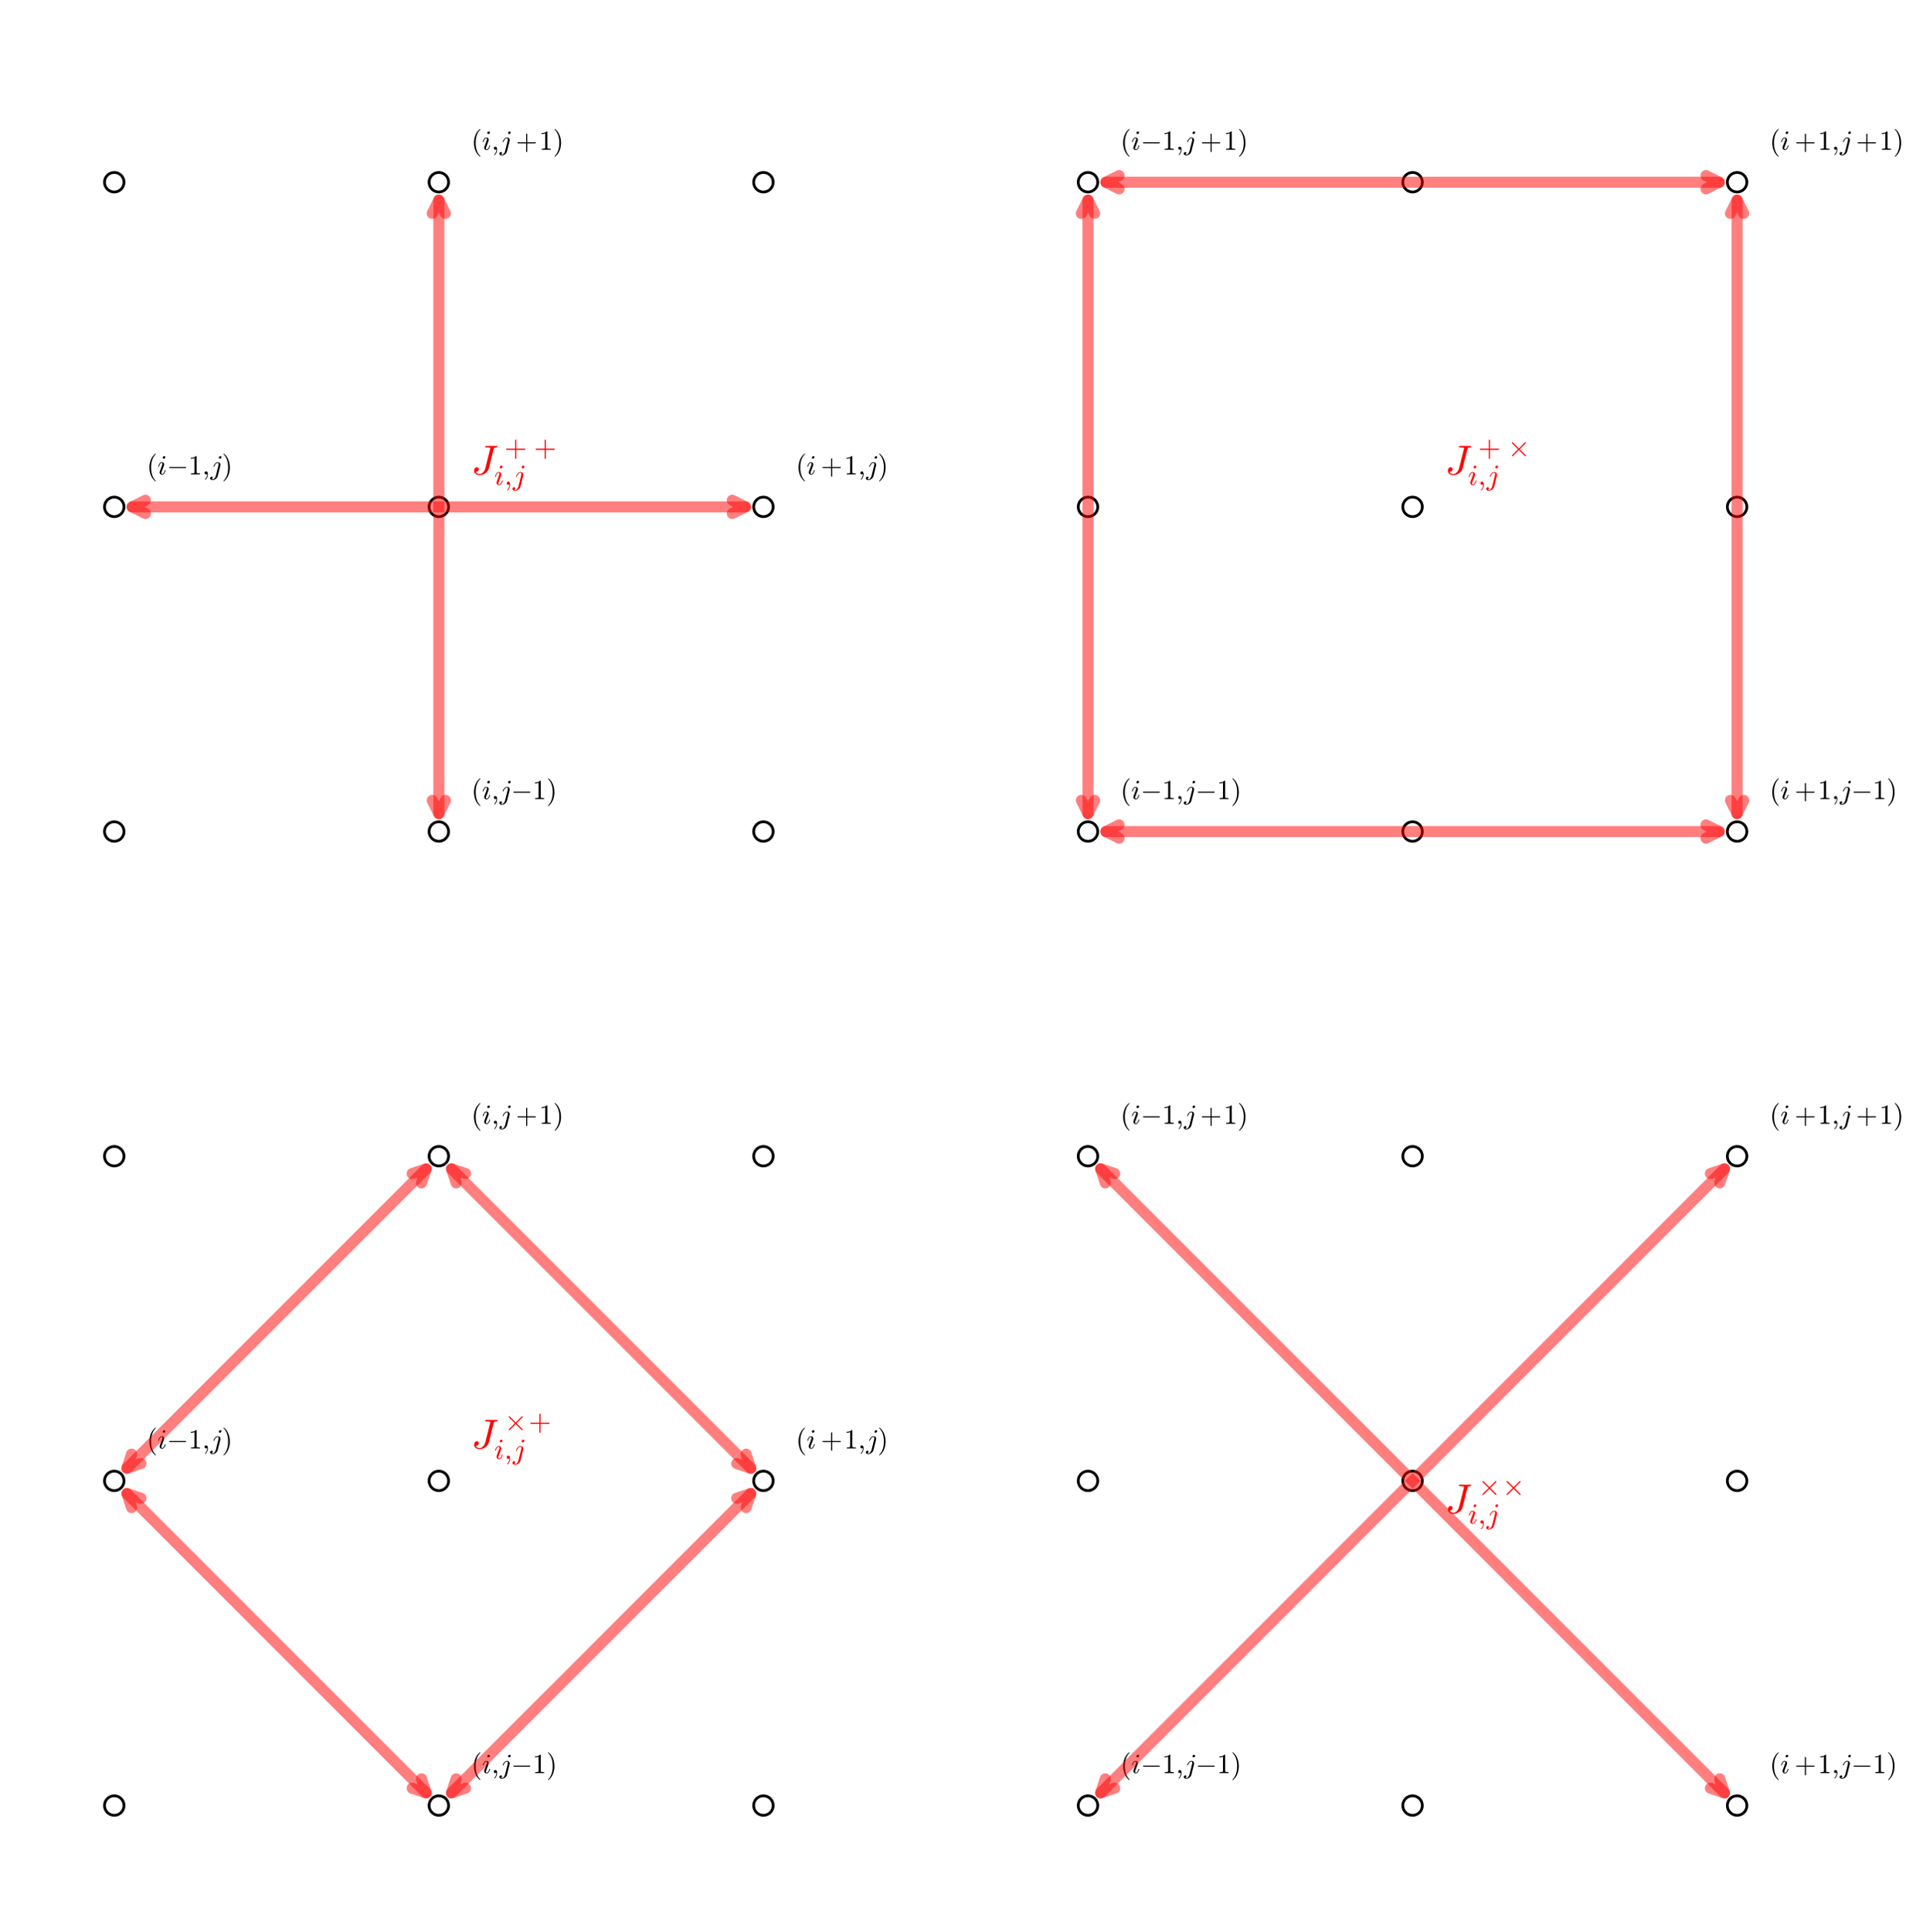 <?xml version="1.0" encoding="utf-8" standalone="no"?>
<!DOCTYPE svg PUBLIC "-//W3C//DTD SVG 1.1//EN"
  "http://www.w3.org/Graphics/SVG/1.1/DTD/svg11.dtd">
<!-- Created with matplotlib (http://matplotlib.org/) -->
<svg height="699pt" version="1.1" viewBox="0 0 696 699" width="696pt" xmlns="http://www.w3.org/2000/svg" xmlns:xlink="http://www.w3.org/1999/xlink">
 <defs>
  <style type="text/css">
*{stroke-linecap:butt;stroke-linejoin:round;}
  </style>
 </defs>
 <g id="figure_1">
  <g id="patch_1">
   <path d="
M3.55271e-15 699.614
L696.372 699.614
L696.372 0
L3.55271e-15 0
z
" style="fill:#ffffff;"/>
  </g>
  <g id="axes_1">
   <g id="PathCollection_1">
    <defs>
     <path d="
M0 3.536
C0.938 3.536 1.837 3.163 2.5 2.5
C3.163 1.837 3.536 0.938 3.536 0
C3.536 -0.938 3.163 -1.837 2.5 -2.5
C1.837 -3.163 0.938 -3.536 0 -3.536
C-0.938 -3.536 -1.837 -3.163 -2.5 -2.5
C-3.163 -1.837 -3.536 -0.938 -3.536 0
C-3.536 0.938 -3.163 1.837 -2.5 2.5
C-1.837 3.163 -0.938 3.536 0 3.536
z
" id="mecccdb4a93" style="stroke:#000000;"/>
    </defs>
    <g clip-path="url(#p27cf20044f)">
     <use style="fill:#ffffff;stroke:#000000;" x="41.357" xlink:href="#mecccdb4a93" y="653.305"/>
     <use style="fill:#ffffff;stroke:#000000;" x="158.83" xlink:href="#mecccdb4a93" y="653.305"/>
     <use style="fill:#ffffff;stroke:#000000;" x="276.304" xlink:href="#mecccdb4a93" y="653.305"/>
     <use style="fill:#ffffff;stroke:#000000;" x="393.778" xlink:href="#mecccdb4a93" y="653.305"/>
     <use style="fill:#ffffff;stroke:#000000;" x="511.251" xlink:href="#mecccdb4a93" y="653.305"/>
     <use style="fill:#ffffff;stroke:#000000;" x="628.725" xlink:href="#mecccdb4a93" y="653.305"/>
     <use style="fill:#ffffff;stroke:#000000;" x="41.357" xlink:href="#mecccdb4a93" y="535.832"/>
     <use style="fill:#ffffff;stroke:#000000;" x="158.83" xlink:href="#mecccdb4a93" y="535.832"/>
     <use style="fill:#ffffff;stroke:#000000;" x="276.304" xlink:href="#mecccdb4a93" y="535.832"/>
     <use style="fill:#ffffff;stroke:#000000;" x="393.778" xlink:href="#mecccdb4a93" y="535.832"/>
     <use style="fill:#ffffff;stroke:#000000;" x="511.251" xlink:href="#mecccdb4a93" y="535.832"/>
     <use style="fill:#ffffff;stroke:#000000;" x="628.725" xlink:href="#mecccdb4a93" y="535.832"/>
     <use style="fill:#ffffff;stroke:#000000;" x="41.357" xlink:href="#mecccdb4a93" y="418.358"/>
     <use style="fill:#ffffff;stroke:#000000;" x="158.83" xlink:href="#mecccdb4a93" y="418.358"/>
     <use style="fill:#ffffff;stroke:#000000;" x="276.304" xlink:href="#mecccdb4a93" y="418.358"/>
     <use style="fill:#ffffff;stroke:#000000;" x="393.778" xlink:href="#mecccdb4a93" y="418.358"/>
     <use style="fill:#ffffff;stroke:#000000;" x="511.251" xlink:href="#mecccdb4a93" y="418.358"/>
     <use style="fill:#ffffff;stroke:#000000;" x="628.725" xlink:href="#mecccdb4a93" y="418.358"/>
     <use style="fill:#ffffff;stroke:#000000;" x="41.357" xlink:href="#mecccdb4a93" y="300.884"/>
     <use style="fill:#ffffff;stroke:#000000;" x="158.83" xlink:href="#mecccdb4a93" y="300.884"/>
     <use style="fill:#ffffff;stroke:#000000;" x="276.304" xlink:href="#mecccdb4a93" y="300.884"/>
     <use style="fill:#ffffff;stroke:#000000;" x="393.778" xlink:href="#mecccdb4a93" y="300.884"/>
     <use style="fill:#ffffff;stroke:#000000;" x="511.251" xlink:href="#mecccdb4a93" y="300.884"/>
     <use style="fill:#ffffff;stroke:#000000;" x="628.725" xlink:href="#mecccdb4a93" y="300.884"/>
     <use style="fill:#ffffff;stroke:#000000;" x="41.357" xlink:href="#mecccdb4a93" y="183.411"/>
     <use style="fill:#ffffff;stroke:#000000;" x="158.83" xlink:href="#mecccdb4a93" y="183.411"/>
     <use style="fill:#ffffff;stroke:#000000;" x="276.304" xlink:href="#mecccdb4a93" y="183.411"/>
     <use style="fill:#ffffff;stroke:#000000;" x="393.778" xlink:href="#mecccdb4a93" y="183.411"/>
     <use style="fill:#ffffff;stroke:#000000;" x="511.251" xlink:href="#mecccdb4a93" y="183.411"/>
     <use style="fill:#ffffff;stroke:#000000;" x="628.725" xlink:href="#mecccdb4a93" y="183.411"/>
     <use style="fill:#ffffff;stroke:#000000;" x="41.357" xlink:href="#mecccdb4a93" y="65.937"/>
     <use style="fill:#ffffff;stroke:#000000;" x="158.83" xlink:href="#mecccdb4a93" y="65.937"/>
     <use style="fill:#ffffff;stroke:#000000;" x="276.304" xlink:href="#mecccdb4a93" y="65.937"/>
     <use style="fill:#ffffff;stroke:#000000;" x="393.778" xlink:href="#mecccdb4a93" y="65.937"/>
     <use style="fill:#ffffff;stroke:#000000;" x="511.251" xlink:href="#mecccdb4a93" y="65.937"/>
     <use style="fill:#ffffff;stroke:#000000;" x="628.725" xlink:href="#mecccdb4a93" y="65.937"/>
    </g>
   </g>
   <g id="text_1">
    <!-- $(i, j-1)$ -->
    <defs>
     <path d="
M-1.312 -14.203
Q-1.312 -11.766 0.359 -9.984
Q2.047 -8.203 4.5 -8.203
Q6.109 -8.203 7.203 -9.203
Q8.297 -10.203 8.297 -11.812
Q8.297 -13.719 7.094 -15.25
Q5.906 -16.797 4.109 -17.281
Q5.859 -17.922 7.625 -17.922
Q11.859 -17.922 14.984 -13.984
Q18.109 -10.062 19.391 -5.172
L28.812 32.422
Q29.5 35.297 29.5 37.312
Q29.5 41.609 26.516 41.609
Q22.125 41.609 18.828 37.625
Q15.531 33.641 13.484 28.422
Q13.281 27.781 12.703 27.781
L11.531 27.781
Q10.688 27.781 10.688 28.719
L10.688 29
Q12.938 35.016 17.078 39.594
Q21.234 44.188 26.703 44.188
Q30.859 44.188 33.516 41.594
Q36.188 39.016 36.188 35.016
Q36.188 33.594 35.891 32.172
L26.422 -5.812
Q25.391 -9.859 22.5 -13.234
Q19.625 -16.609 15.625 -18.562
Q11.625 -20.516 7.422 -20.516
Q4.047 -20.516 1.359 -18.891
Q-1.312 -17.281 -1.312 -14.203
M30.328 60.594
Q30.328 62.797 32.031 64.453
Q33.734 66.109 35.891 66.109
Q37.594 66.109 38.688 65.062
Q39.797 64.016 39.797 62.406
Q39.797 60.156 38.016 58.469
Q36.234 56.781 34.078 56.781
Q32.469 56.781 31.391 57.906
Q30.328 59.031 30.328 60.594" id="Cmmi10-6a"/>
     <path d="
M9.281 0
L9.281 3.516
Q21.781 3.516 21.781 6.688
L21.781 59.188
Q16.609 56.688 8.688 56.688
L8.688 60.203
Q20.953 60.203 27.203 66.609
L28.609 66.609
Q28.953 66.609 29.266 66.328
Q29.594 66.062 29.594 65.719
L29.594 6.688
Q29.594 3.516 42.094 3.516
L42.094 0
z
" id="Cmr10-31"/>
     <path d="
M10.203 23
Q9.375 23 8.828 23.625
Q8.297 24.266 8.297 25
Q8.297 25.734 8.828 26.359
Q9.375 27 10.203 27
L67.578 27
Q68.359 27 68.875 26.359
Q69.391 25.734 69.391 25
Q69.391 24.266 68.875 23.625
Q68.359 23 67.578 23
z
" id="Cmsy10-a1"/>
     <path d="
M31 -24.812
Q25.438 -20.406 21.406 -14.719
Q17.391 -9.031 14.812 -2.578
Q12.25 3.859 10.984 10.891
Q9.719 17.922 9.719 25
Q9.719 32.172 10.984 39.203
Q12.25 46.234 14.859 52.734
Q17.484 59.234 21.531 64.891
Q25.594 70.562 31 74.812
Q31 75 31.5 75
L32.422 75
Q32.719 75 32.953 74.734
Q33.203 74.469 33.203 74.125
Q33.203 73.688 33.016 73.484
Q28.125 68.703 24.875 63.234
Q21.625 57.766 19.641 51.578
Q17.672 45.406 16.797 38.781
Q15.922 32.172 15.922 25
Q15.922 -6.781 32.906 -23.297
Q33.203 -23.578 33.203 -24.125
Q33.203 -24.359 32.938 -24.672
Q32.672 -25 32.422 -25
L31.5 -25
Q31 -25 31 -24.812" id="Cmr10-28"/>
     <path d="
M6.5 -25
Q5.609 -25 5.609 -24.125
Q5.609 -23.688 5.812 -23.484
Q22.906 -6.781 22.906 25
Q22.906 56.781 6 73.297
Q5.609 73.531 5.609 74.125
Q5.609 74.469 5.875 74.734
Q6.156 75 6.5 75
L7.422 75
Q7.719 75 7.906 74.812
Q15.094 69.141 19.875 61.031
Q24.656 52.938 26.875 43.75
Q29.109 34.578 29.109 25
Q29.109 17.922 27.906 11.062
Q26.703 4.203 24.094 -2.453
Q21.484 -9.125 17.484 -14.766
Q13.484 -20.406 7.906 -24.812
Q7.719 -25 7.422 -25
z
" id="Cmr10-29"/>
     <path d="
M7.812 7.172
Q7.812 9.031 8.594 11.078
L16.703 32.625
Q18.016 36.281 18.016 38.625
Q18.016 41.609 15.828 41.609
Q11.859 41.609 9.297 37.531
Q6.734 33.453 5.516 28.422
Q5.328 27.781 4.688 27.781
L3.516 27.781
Q2.688 27.781 2.688 28.719
L2.688 29
Q4.297 34.969 7.609 39.578
Q10.938 44.188 16.016 44.188
Q19.578 44.188 22.047 41.844
Q24.516 39.5 24.516 35.891
Q24.516 34.031 23.688 31.984
L15.578 10.5
Q14.203 7.172 14.203 4.5
Q14.203 1.516 16.5 1.516
Q20.406 1.516 23.016 5.688
Q25.641 9.859 26.703 14.703
Q26.906 15.281 27.484 15.281
L28.719 15.281
Q29.109 15.281 29.344 15.016
Q29.594 14.75 29.594 14.406
Q29.594 14.312 29.5 14.109
Q28.125 8.453 24.734 3.656
Q21.344 -1.125 16.312 -1.125
Q12.797 -1.125 10.297 1.297
Q7.812 3.719 7.812 7.172
M19.094 60.594
Q19.094 62.703 20.844 64.406
Q22.609 66.109 24.703 66.109
Q26.422 66.109 27.516 65.062
Q28.609 64.016 28.609 62.406
Q28.609 60.156 26.828 58.469
Q25.047 56.781 22.906 56.781
Q21.297 56.781 20.188 57.875
Q19.094 58.984 19.094 60.594" id="Cmmi10-69"/>
     <path d="
M9.906 -18.016
Q9.906 -17.578 10.297 -17.188
Q13.922 -13.719 15.922 -9.172
Q17.922 -4.641 17.922 0.391
L17.922 1.609
Q16.312 0 13.922 0
Q11.625 0 10.016 1.609
Q8.406 3.219 8.406 5.516
Q8.406 7.859 10.016 9.422
Q11.625 10.984 13.922 10.984
Q17.484 10.984 19 7.688
Q20.516 4.391 20.516 0.391
Q20.516 -5.172 18.281 -10.172
Q16.062 -15.188 12.016 -19.188
Q11.625 -19.391 11.375 -19.391
Q10.891 -19.391 10.391 -18.938
Q9.906 -18.5 9.906 -18.016" id="Cmmi10-3b"/>
    </defs>
    <g transform="translate(170.578 289.137)scale(0.1 -0.1)">
     <use xlink:href="#Cmr10-28"/>
     <use transform="translate(38.818 0.0)" xlink:href="#Cmmi10-69"/>
     <use transform="translate(73.242 0.0)" xlink:href="#Cmmi10-3b"/>
     <use transform="translate(102.91 0.0)" xlink:href="#Cmmi10-6a"/>
     <use transform="translate(144.023 0.0)" xlink:href="#Cmsy10-a1"/>
     <use transform="translate(221.709 0.0)" xlink:href="#Cmr10-31"/>
     <use transform="translate(271.709 0.0)" xlink:href="#Cmr10-29"/>
    </g>
   </g>
   <g id="text_2">
    <!-- $(i, j+1)$ -->
    <defs>
     <path d="
M7.516 23
Q6.688 23 6.141 23.625
Q5.609 24.266 5.609 25
Q5.609 25.734 6.141 26.359
Q6.688 27 7.516 27
L36.922 27
L36.922 56.5
Q36.922 57.281 37.5 57.781
Q38.094 58.297 38.922 58.297
Q39.656 58.297 40.281 57.781
Q40.922 57.281 40.922 56.5
L40.922 27
L70.312 27
Q71.047 27 71.578 26.359
Q72.125 25.734 72.125 25
Q72.125 24.266 71.578 23.625
Q71.047 23 70.312 23
L40.922 23
L40.922 -6.5
Q40.922 -7.281 40.281 -7.781
Q39.656 -8.297 38.922 -8.297
Q38.094 -8.297 37.5 -7.781
Q36.922 -7.281 36.922 -6.5
L36.922 23
z
" id="Cmr10-2b"/>
    </defs>
    <g transform="translate(170.578 54.189)scale(0.1 -0.1)">
     <use xlink:href="#Cmr10-28"/>
     <use transform="translate(38.818 0.0)" xlink:href="#Cmmi10-69"/>
     <use transform="translate(73.242 0.0)" xlink:href="#Cmmi10-3b"/>
     <use transform="translate(102.91 0.0)" xlink:href="#Cmmi10-6a"/>
     <use transform="translate(161.582 0.0)" xlink:href="#Cmr10-2b"/>
     <use transform="translate(245.641 0.0)" xlink:href="#Cmr10-31"/>
     <use transform="translate(295.641 0.0)" xlink:href="#Cmr10-29"/>
    </g>
   </g>
   <g id="text_3">
    <!-- $(i+1, j)$ -->
    <g transform="translate(288.051 171.663)scale(0.1 -0.1)">
     <use xlink:href="#Cmr10-28"/>
     <use transform="translate(38.818 0.0)" xlink:href="#Cmmi10-69"/>
     <use transform="translate(90.801 0.0)" xlink:href="#Cmr10-2b"/>
     <use transform="translate(174.859 0.0)" xlink:href="#Cmr10-31"/>
     <use transform="translate(224.859 0.0)" xlink:href="#Cmmi10-3b"/>
     <use transform="translate(254.527 0.0)" xlink:href="#Cmmi10-6a"/>
     <use transform="translate(295.641 0.0)" xlink:href="#Cmr10-29"/>
    </g>
   </g>
   <g id="text_4">
    <!-- $(i-1, j)$ -->
    <g transform="translate(53.104 171.663)scale(0.1 -0.1)">
     <use xlink:href="#Cmr10-28"/>
     <use transform="translate(38.818 0.0)" xlink:href="#Cmmi10-69"/>
     <use transform="translate(73.242 0.0)" xlink:href="#Cmsy10-a1"/>
     <use transform="translate(150.928 0.0)" xlink:href="#Cmr10-31"/>
     <use transform="translate(200.928 0.0)" xlink:href="#Cmmi10-3b"/>
     <use transform="translate(230.596 0.0)" xlink:href="#Cmmi10-6a"/>
     <use transform="translate(271.709 0.0)" xlink:href="#Cmr10-29"/>
    </g>
   </g>
   <g id="text_5">
    <!-- $(i-1, j-1)$ -->
    <g transform="translate(405.525 289.137)scale(0.1 -0.1)">
     <use xlink:href="#Cmr10-28"/>
     <use transform="translate(38.818 0.0)" xlink:href="#Cmmi10-69"/>
     <use transform="translate(73.242 0.0)" xlink:href="#Cmsy10-a1"/>
     <use transform="translate(150.928 0.0)" xlink:href="#Cmr10-31"/>
     <use transform="translate(200.928 0.0)" xlink:href="#Cmmi10-3b"/>
     <use transform="translate(230.596 0.0)" xlink:href="#Cmmi10-6a"/>
     <use transform="translate(271.709 0.0)" xlink:href="#Cmsy10-a1"/>
     <use transform="translate(349.395 0.0)" xlink:href="#Cmr10-31"/>
     <use transform="translate(399.395 0.0)" xlink:href="#Cmr10-29"/>
    </g>
   </g>
   <g id="text_6">
    <!-- $(i-1, j+1)$ -->
    <g transform="translate(405.525 54.189)scale(0.1 -0.1)">
     <use xlink:href="#Cmr10-28"/>
     <use transform="translate(38.818 0.0)" xlink:href="#Cmmi10-69"/>
     <use transform="translate(73.242 0.0)" xlink:href="#Cmsy10-a1"/>
     <use transform="translate(150.928 0.0)" xlink:href="#Cmr10-31"/>
     <use transform="translate(200.928 0.0)" xlink:href="#Cmmi10-3b"/>
     <use transform="translate(230.596 0.0)" xlink:href="#Cmmi10-6a"/>
     <use transform="translate(289.268 0.0)" xlink:href="#Cmr10-2b"/>
     <use transform="translate(373.326 0.0)" xlink:href="#Cmr10-31"/>
     <use transform="translate(423.326 0.0)" xlink:href="#Cmr10-29"/>
    </g>
   </g>
   <g id="text_7">
    <!-- $(i+1, j-1)$ -->
    <g transform="translate(640.472 289.137)scale(0.1 -0.1)">
     <use xlink:href="#Cmr10-28"/>
     <use transform="translate(38.818 0.0)" xlink:href="#Cmmi10-69"/>
     <use transform="translate(90.801 0.0)" xlink:href="#Cmr10-2b"/>
     <use transform="translate(174.859 0.0)" xlink:href="#Cmr10-31"/>
     <use transform="translate(224.859 0.0)" xlink:href="#Cmmi10-3b"/>
     <use transform="translate(254.527 0.0)" xlink:href="#Cmmi10-6a"/>
     <use transform="translate(295.641 0.0)" xlink:href="#Cmsy10-a1"/>
     <use transform="translate(373.326 0.0)" xlink:href="#Cmr10-31"/>
     <use transform="translate(423.326 0.0)" xlink:href="#Cmr10-29"/>
    </g>
   </g>
   <g id="text_8">
    <!-- $(i+1, j+1)$ -->
    <g transform="translate(640.472 54.189)scale(0.1 -0.1)">
     <use xlink:href="#Cmr10-28"/>
     <use transform="translate(38.818 0.0)" xlink:href="#Cmmi10-69"/>
     <use transform="translate(90.801 0.0)" xlink:href="#Cmr10-2b"/>
     <use transform="translate(174.859 0.0)" xlink:href="#Cmr10-31"/>
     <use transform="translate(224.859 0.0)" xlink:href="#Cmmi10-3b"/>
     <use transform="translate(254.527 0.0)" xlink:href="#Cmmi10-6a"/>
     <use transform="translate(313.199 0.0)" xlink:href="#Cmr10-2b"/>
     <use transform="translate(397.258 0.0)" xlink:href="#Cmr10-31"/>
     <use transform="translate(447.258 0.0)" xlink:href="#Cmr10-29"/>
    </g>
   </g>
   <g id="text_9">
    <!-- $(i, j-1)$ -->
    <g transform="translate(170.578 641.558)scale(0.1 -0.1)">
     <use xlink:href="#Cmr10-28"/>
     <use transform="translate(38.818 0.0)" xlink:href="#Cmmi10-69"/>
     <use transform="translate(73.242 0.0)" xlink:href="#Cmmi10-3b"/>
     <use transform="translate(102.91 0.0)" xlink:href="#Cmmi10-6a"/>
     <use transform="translate(144.023 0.0)" xlink:href="#Cmsy10-a1"/>
     <use transform="translate(221.709 0.0)" xlink:href="#Cmr10-31"/>
     <use transform="translate(271.709 0.0)" xlink:href="#Cmr10-29"/>
    </g>
   </g>
   <g id="text_10">
    <!-- $(i-1, j)$ -->
    <g transform="translate(53.104 524.084)scale(0.1 -0.1)">
     <use xlink:href="#Cmr10-28"/>
     <use transform="translate(38.818 0.0)" xlink:href="#Cmmi10-69"/>
     <use transform="translate(73.242 0.0)" xlink:href="#Cmsy10-a1"/>
     <use transform="translate(150.928 0.0)" xlink:href="#Cmr10-31"/>
     <use transform="translate(200.928 0.0)" xlink:href="#Cmmi10-3b"/>
     <use transform="translate(230.596 0.0)" xlink:href="#Cmmi10-6a"/>
     <use transform="translate(271.709 0.0)" xlink:href="#Cmr10-29"/>
    </g>
   </g>
   <g id="text_11">
    <!-- $(i, j+1)$ -->
    <g transform="translate(170.578 406.611)scale(0.1 -0.1)">
     <use xlink:href="#Cmr10-28"/>
     <use transform="translate(38.818 0.0)" xlink:href="#Cmmi10-69"/>
     <use transform="translate(73.242 0.0)" xlink:href="#Cmmi10-3b"/>
     <use transform="translate(102.91 0.0)" xlink:href="#Cmmi10-6a"/>
     <use transform="translate(161.582 0.0)" xlink:href="#Cmr10-2b"/>
     <use transform="translate(245.641 0.0)" xlink:href="#Cmr10-31"/>
     <use transform="translate(295.641 0.0)" xlink:href="#Cmr10-29"/>
    </g>
   </g>
   <g id="text_12">
    <!-- $(i+1, j)$ -->
    <g transform="translate(288.051 524.084)scale(0.1 -0.1)">
     <use xlink:href="#Cmr10-28"/>
     <use transform="translate(38.818 0.0)" xlink:href="#Cmmi10-69"/>
     <use transform="translate(90.801 0.0)" xlink:href="#Cmr10-2b"/>
     <use transform="translate(174.859 0.0)" xlink:href="#Cmr10-31"/>
     <use transform="translate(224.859 0.0)" xlink:href="#Cmmi10-3b"/>
     <use transform="translate(254.527 0.0)" xlink:href="#Cmmi10-6a"/>
     <use transform="translate(295.641 0.0)" xlink:href="#Cmr10-29"/>
    </g>
   </g>
   <g id="text_13">
    <!-- $(i-1, j-1)$ -->
    <g transform="translate(405.525 641.558)scale(0.1 -0.1)">
     <use xlink:href="#Cmr10-28"/>
     <use transform="translate(38.818 0.0)" xlink:href="#Cmmi10-69"/>
     <use transform="translate(73.242 0.0)" xlink:href="#Cmsy10-a1"/>
     <use transform="translate(150.928 0.0)" xlink:href="#Cmr10-31"/>
     <use transform="translate(200.928 0.0)" xlink:href="#Cmmi10-3b"/>
     <use transform="translate(230.596 0.0)" xlink:href="#Cmmi10-6a"/>
     <use transform="translate(271.709 0.0)" xlink:href="#Cmsy10-a1"/>
     <use transform="translate(349.395 0.0)" xlink:href="#Cmr10-31"/>
     <use transform="translate(399.395 0.0)" xlink:href="#Cmr10-29"/>
    </g>
   </g>
   <g id="text_14">
    <!-- $(i-1, j+1)$ -->
    <g transform="translate(405.525 406.611)scale(0.1 -0.1)">
     <use xlink:href="#Cmr10-28"/>
     <use transform="translate(38.818 0.0)" xlink:href="#Cmmi10-69"/>
     <use transform="translate(73.242 0.0)" xlink:href="#Cmsy10-a1"/>
     <use transform="translate(150.928 0.0)" xlink:href="#Cmr10-31"/>
     <use transform="translate(200.928 0.0)" xlink:href="#Cmmi10-3b"/>
     <use transform="translate(230.596 0.0)" xlink:href="#Cmmi10-6a"/>
     <use transform="translate(289.268 0.0)" xlink:href="#Cmr10-2b"/>
     <use transform="translate(373.326 0.0)" xlink:href="#Cmr10-31"/>
     <use transform="translate(423.326 0.0)" xlink:href="#Cmr10-29"/>
    </g>
   </g>
   <g id="text_15">
    <!-- $(i+1, j-1)$ -->
    <g transform="translate(640.472 641.558)scale(0.1 -0.1)">
     <use xlink:href="#Cmr10-28"/>
     <use transform="translate(38.818 0.0)" xlink:href="#Cmmi10-69"/>
     <use transform="translate(90.801 0.0)" xlink:href="#Cmr10-2b"/>
     <use transform="translate(174.859 0.0)" xlink:href="#Cmr10-31"/>
     <use transform="translate(224.859 0.0)" xlink:href="#Cmmi10-3b"/>
     <use transform="translate(254.527 0.0)" xlink:href="#Cmmi10-6a"/>
     <use transform="translate(295.641 0.0)" xlink:href="#Cmsy10-a1"/>
     <use transform="translate(373.326 0.0)" xlink:href="#Cmr10-31"/>
     <use transform="translate(423.326 0.0)" xlink:href="#Cmr10-29"/>
    </g>
   </g>
   <g id="text_16">
    <!-- $(i+1, j+1)$ -->
    <g transform="translate(640.472 406.611)scale(0.1 -0.1)">
     <use xlink:href="#Cmr10-28"/>
     <use transform="translate(38.818 0.0)" xlink:href="#Cmmi10-69"/>
     <use transform="translate(90.801 0.0)" xlink:href="#Cmr10-2b"/>
     <use transform="translate(174.859 0.0)" xlink:href="#Cmr10-31"/>
     <use transform="translate(224.859 0.0)" xlink:href="#Cmmi10-3b"/>
     <use transform="translate(254.527 0.0)" xlink:href="#Cmmi10-6a"/>
     <use transform="translate(313.199 0.0)" xlink:href="#Cmr10-2b"/>
     <use transform="translate(397.258 0.0)" xlink:href="#Cmr10-31"/>
     <use transform="translate(447.258 0.0)" xlink:href="#Cmr10-29"/>
    </g>
   </g>
   <g id="text_17">
    <!-- $J_{i,j}^{++}$ -->
    <defs>
     <path d="
M10.891 6
Q11.859 3.219 14.5 1.797
Q17.141 0.391 20.219 0.391
Q23.344 0.391 26.25 2.562
Q29.156 4.734 31.172 8
Q33.203 11.281 33.984 14.5
L45.797 61.812
Q45.906 62.203 45.922 62.391
Q45.953 62.594 46 62.797
Q46 63.875 45.219 64.109
Q42.578 64.797 34.516 64.797
Q33.5 64.797 33.5 66.109
Q33.688 66.891 33.812 67.328
Q33.938 67.781 34.25 68.047
Q34.578 68.312 35.203 68.312
L62.312 68.312
Q63.281 68.312 63.281 67
Q62.891 64.797 62.016 64.797
Q58.5 64.797 56.688 64.25
Q54.891 63.719 54.203 61.375
L42.391 14.109
Q41.266 9.469 37.812 5.734
Q34.375 2 29.641 -0.094
Q24.906 -2.203 20.125 -2.203
Q14.844 -2.203 10.859 0.719
Q6.891 3.656 6.891 8.688
Q6.891 12.016 8.688 14.406
Q10.5 16.797 13.812 16.797
Q15.719 16.797 17.016 15.625
Q18.312 14.453 18.312 12.594
Q18.312 9.906 16.312 7.906
Q14.312 5.906 11.625 5.906
Q11.078 5.906 10.891 6" id="Cmmi10-4a"/>
    </defs>
    <g style="fill:#ff0000;" transform="translate(170.578 171.663)scale(0.15 -0.15)">
     <use transform="translate(0.0 0.389)" xlink:href="#Cmmi10-4a"/>
     <use transform="translate(80.007 43.192)scale(0.7)" xlink:href="#Cmr10-2b"/>
     <use transform="translate(151.139 43.192)scale(0.7)" xlink:href="#Cmr10-2b"/>
     <use transform="translate(55.42 -25.12)scale(0.7)" xlink:href="#Cmmi10-69"/>
     <use transform="translate(79.517 -25.12)scale(0.7)" xlink:href="#Cmmi10-3b"/>
     <use transform="translate(100.284 -25.12)scale(0.7)" xlink:href="#Cmmi10-6a"/>
    </g>
   </g>
   <g id="text_18">
    <!-- $J_{i,j}^{+\times}$ -->
    <defs>
     <path d="
M14.703 2.875
Q14.703 3.656 15.188 4.297
L35.984 25
L15.188 45.797
Q14.703 46.297 14.703 47.125
Q14.703 47.859 15.281 48.484
Q15.875 49.125 16.703 49.125
Q17.391 49.125 18.219 48.484
L38.922 27.781
L59.516 48.484
Q60.359 49.125 60.984 49.125
Q61.812 49.125 62.391 48.531
Q62.984 47.953 62.984 47.125
Q62.984 46.297 62.5 45.797
L41.703 25
L62.5 4.297
Q62.984 3.656 62.984 2.875
Q62.984 2.047 62.391 1.453
Q61.812 0.875 60.984 0.875
Q60.25 0.875 59.516 1.609
L38.922 22.219
L18.219 1.609
Q17.484 0.875 16.703 0.875
Q15.875 0.875 15.281 1.516
Q14.703 2.156 14.703 2.875" id="Cmsy10-a3"/>
    </defs>
    <g style="fill:#ff0000;" transform="translate(522.999 171.663)scale(0.15 -0.15)">
     <use transform="translate(0.0 0.389)" xlink:href="#Cmmi10-4a"/>
     <use transform="translate(80.007 43.192)scale(0.7)" xlink:href="#Cmr10-2b"/>
     <use transform="translate(151.139 43.192)scale(0.7)" xlink:href="#Cmsy10-a3"/>
     <use transform="translate(55.42 -25.12)scale(0.7)" xlink:href="#Cmmi10-69"/>
     <use transform="translate(79.517 -25.12)scale(0.7)" xlink:href="#Cmmi10-3b"/>
     <use transform="translate(100.284 -25.12)scale(0.7)" xlink:href="#Cmmi10-6a"/>
    </g>
   </g>
   <g id="text_19">
    <!-- $J_{i,j}^{\times+}$ -->
    <g style="fill:#ff0000;" transform="translate(170.578 524.084)scale(0.15 -0.15)">
     <use transform="translate(0.0 0.389)" xlink:href="#Cmmi10-4a"/>
     <use transform="translate(80.007 43.192)scale(0.7)" xlink:href="#Cmsy10-a3"/>
     <use transform="translate(138.386 43.192)scale(0.7)" xlink:href="#Cmr10-2b"/>
     <use transform="translate(55.42 -25.12)scale(0.7)" xlink:href="#Cmmi10-69"/>
     <use transform="translate(79.517 -25.12)scale(0.7)" xlink:href="#Cmmi10-3b"/>
     <use transform="translate(100.284 -25.12)scale(0.7)" xlink:href="#Cmmi10-6a"/>
    </g>
   </g>
   <g id="text_20">
    <!-- $J_{i,j}^{\times\times}$ -->
    <g style="fill:#ff0000;" transform="translate(522.999 547.579)scale(0.15 -0.15)">
     <use transform="translate(0.0 0.809)" xlink:href="#Cmmi10-4a"/>
     <use transform="translate(80.007 43.612)scale(0.7)" xlink:href="#Cmsy10-a3"/>
     <use transform="translate(138.386 43.612)scale(0.7)" xlink:href="#Cmsy10-a3"/>
     <use transform="translate(55.42 -24.7)scale(0.7)" xlink:href="#Cmmi10-69"/>
     <use transform="translate(79.517 -24.7)scale(0.7)" xlink:href="#Cmmi10-3b"/>
     <use transform="translate(100.284 -24.7)scale(0.7)" xlink:href="#Cmmi10-6a"/>
    </g>
   </g>
   <g id="patch_2">
    <path d="
M269.835 183.411
Q158.832 183.411 47.83 183.411" style="fill:none;opacity:0.5;stroke:#ff0000;stroke-linecap:round;stroke-width:4;"/>
    <path d="
M265.035 181.011
L269.835 183.411
L265.035 185.811" style="fill:none;opacity:0.5;stroke:#ff0000;stroke-linecap:round;stroke-width:4;"/>
    <path d="
M52.63 185.811
L47.83 183.411
L52.63 181.011" style="fill:none;opacity:0.5;stroke:#ff0000;stroke-linecap:round;stroke-width:4;"/>
   </g>
   <g id="patch_3">
    <path d="
M158.83 72.406
Q158.83 183.408 158.83 294.411" style="fill:none;opacity:0.5;stroke:#ff0000;stroke-linecap:round;stroke-width:4;"/>
    <path d="
M156.43 77.206
L158.83 72.406
L161.23 77.206" style="fill:none;opacity:0.5;stroke:#ff0000;stroke-linecap:round;stroke-width:4;"/>
    <path d="
M161.23 289.611
L158.83 294.411
L156.43 289.611" style="fill:none;opacity:0.5;stroke:#ff0000;stroke-linecap:round;stroke-width:4;"/>
   </g>
   <g id="patch_4">
    <path d="
M393.778 72.406
Q393.778 183.408 393.778 294.411" style="fill:none;opacity:0.5;stroke:#ff0000;stroke-linecap:round;stroke-width:4;"/>
    <path d="
M391.378 77.206
L393.778 72.406
L396.178 77.206" style="fill:none;opacity:0.5;stroke:#ff0000;stroke-linecap:round;stroke-width:4;"/>
    <path d="
M396.178 289.611
L393.778 294.411
L391.378 289.611" style="fill:none;opacity:0.5;stroke:#ff0000;stroke-linecap:round;stroke-width:4;"/>
   </g>
   <g id="patch_5">
    <path d="
M628.725 72.406
Q628.725 183.408 628.725 294.411" style="fill:none;opacity:0.5;stroke:#ff0000;stroke-linecap:round;stroke-width:4;"/>
    <path d="
M626.325 77.206
L628.725 72.406
L631.125 77.206" style="fill:none;opacity:0.5;stroke:#ff0000;stroke-linecap:round;stroke-width:4;"/>
    <path d="
M631.125 289.611
L628.725 294.411
L626.325 289.611" style="fill:none;opacity:0.5;stroke:#ff0000;stroke-linecap:round;stroke-width:4;"/>
   </g>
   <g id="patch_6">
    <path d="
M622.256 300.884
Q511.254 300.884 400.251 300.884" style="fill:none;opacity:0.5;stroke:#ff0000;stroke-linecap:round;stroke-width:4;"/>
    <path d="
M617.456 298.484
L622.256 300.884
L617.456 303.284" style="fill:none;opacity:0.5;stroke:#ff0000;stroke-linecap:round;stroke-width:4;"/>
    <path d="
M405.051 303.284
L400.251 300.884
L405.051 298.484" style="fill:none;opacity:0.5;stroke:#ff0000;stroke-linecap:round;stroke-width:4;"/>
   </g>
   <g id="patch_7">
    <path d="
M622.256 65.937
Q511.254 65.937 400.251 65.937" style="fill:none;opacity:0.5;stroke:#ff0000;stroke-linecap:round;stroke-width:4;"/>
    <path d="
M617.456 63.537
L622.256 65.937
L617.456 68.337" style="fill:none;opacity:0.5;stroke:#ff0000;stroke-linecap:round;stroke-width:4;"/>
    <path d="
M405.051 68.337
L400.251 65.937
L405.051 63.537" style="fill:none;opacity:0.5;stroke:#ff0000;stroke-linecap:round;stroke-width:4;"/>
   </g>
   <g id="patch_8">
    <path d="
M45.933 540.408
Q100.093 594.568 154.253 648.728" style="fill:none;opacity:0.5;stroke:#ff0000;stroke-linecap:round;stroke-width:4;"/>
    <path d="
M47.63 545.499
L45.933 540.408
L51.024 542.105" style="fill:none;opacity:0.5;stroke:#ff0000;stroke-linecap:round;stroke-width:4;"/>
    <path d="
M152.556 643.637
L154.253 648.728
L149.162 647.031" style="fill:none;opacity:0.5;stroke:#ff0000;stroke-linecap:round;stroke-width:4;"/>
   </g>
   <g id="patch_9">
    <path d="
M271.727 540.408
Q217.567 594.568 163.408 648.728" style="fill:none;opacity:0.5;stroke:#ff0000;stroke-linecap:round;stroke-width:4;"/>
    <path d="
M266.636 542.105
L271.727 540.408
L270.03 545.499" style="fill:none;opacity:0.5;stroke:#ff0000;stroke-linecap:round;stroke-width:4;"/>
    <path d="
M168.499 647.031
L163.408 648.728
L165.105 643.637" style="fill:none;opacity:0.5;stroke:#ff0000;stroke-linecap:round;stroke-width:4;"/>
   </g>
   <g id="patch_10">
    <path d="
M154.254 422.934
Q100.094 477.094 45.934 531.254" style="fill:none;opacity:0.5;stroke:#ff0000;stroke-linecap:round;stroke-width:4;"/>
    <path d="
M149.163 424.632
L154.254 422.934
L152.557 428.026" style="fill:none;opacity:0.5;stroke:#ff0000;stroke-linecap:round;stroke-width:4;"/>
    <path d="
M51.025 529.557
L45.934 531.254
L47.631 526.163" style="fill:none;opacity:0.5;stroke:#ff0000;stroke-linecap:round;stroke-width:4;"/>
   </g>
   <g id="patch_11">
    <path d="
M271.727 531.255
Q217.567 477.095 163.408 422.935" style="fill:none;opacity:0.5;stroke:#ff0000;stroke-linecap:round;stroke-width:4;"/>
    <path d="
M270.03 526.164
L271.727 531.255
L266.636 529.558" style="fill:none;opacity:0.5;stroke:#ff0000;stroke-linecap:round;stroke-width:4;"/>
    <path d="
M165.105 428.026
L163.408 422.935
L168.499 424.632" style="fill:none;opacity:0.5;stroke:#ff0000;stroke-linecap:round;stroke-width:4;"/>
   </g>
   <g id="patch_12">
    <path d="
M624.148 422.934
Q511.251 535.832 398.353 648.73" style="fill:none;opacity:0.5;stroke:#ff0000;stroke-linecap:round;stroke-width:4;"/>
    <path d="
M619.057 424.632
L624.148 422.934
L622.451 428.026" style="fill:none;opacity:0.5;stroke:#ff0000;stroke-linecap:round;stroke-width:4;"/>
    <path d="
M403.444 647.033
L398.353 648.73
L400.05 643.639" style="fill:none;opacity:0.5;stroke:#ff0000;stroke-linecap:round;stroke-width:4;"/>
   </g>
   <g id="patch_13">
    <path d="
M398.354 422.934
Q511.252 535.832 624.15 648.73" style="fill:none;opacity:0.5;stroke:#ff0000;stroke-linecap:round;stroke-width:4;"/>
    <path d="
M400.051 428.026
L398.354 422.934
L403.445 424.632" style="fill:none;opacity:0.5;stroke:#ff0000;stroke-linecap:round;stroke-width:4;"/>
    <path d="
M622.453 643.639
L624.15 648.73
L619.059 647.033" style="fill:none;opacity:0.5;stroke:#ff0000;stroke-linecap:round;stroke-width:4;"/>
   </g>
  </g>
 </g>
 <defs>
  <clipPath id="p27cf20044f">
   <rect height="669.6" width="669.6" x="17.862" y="7.2"/>
  </clipPath>
 </defs>
</svg>
